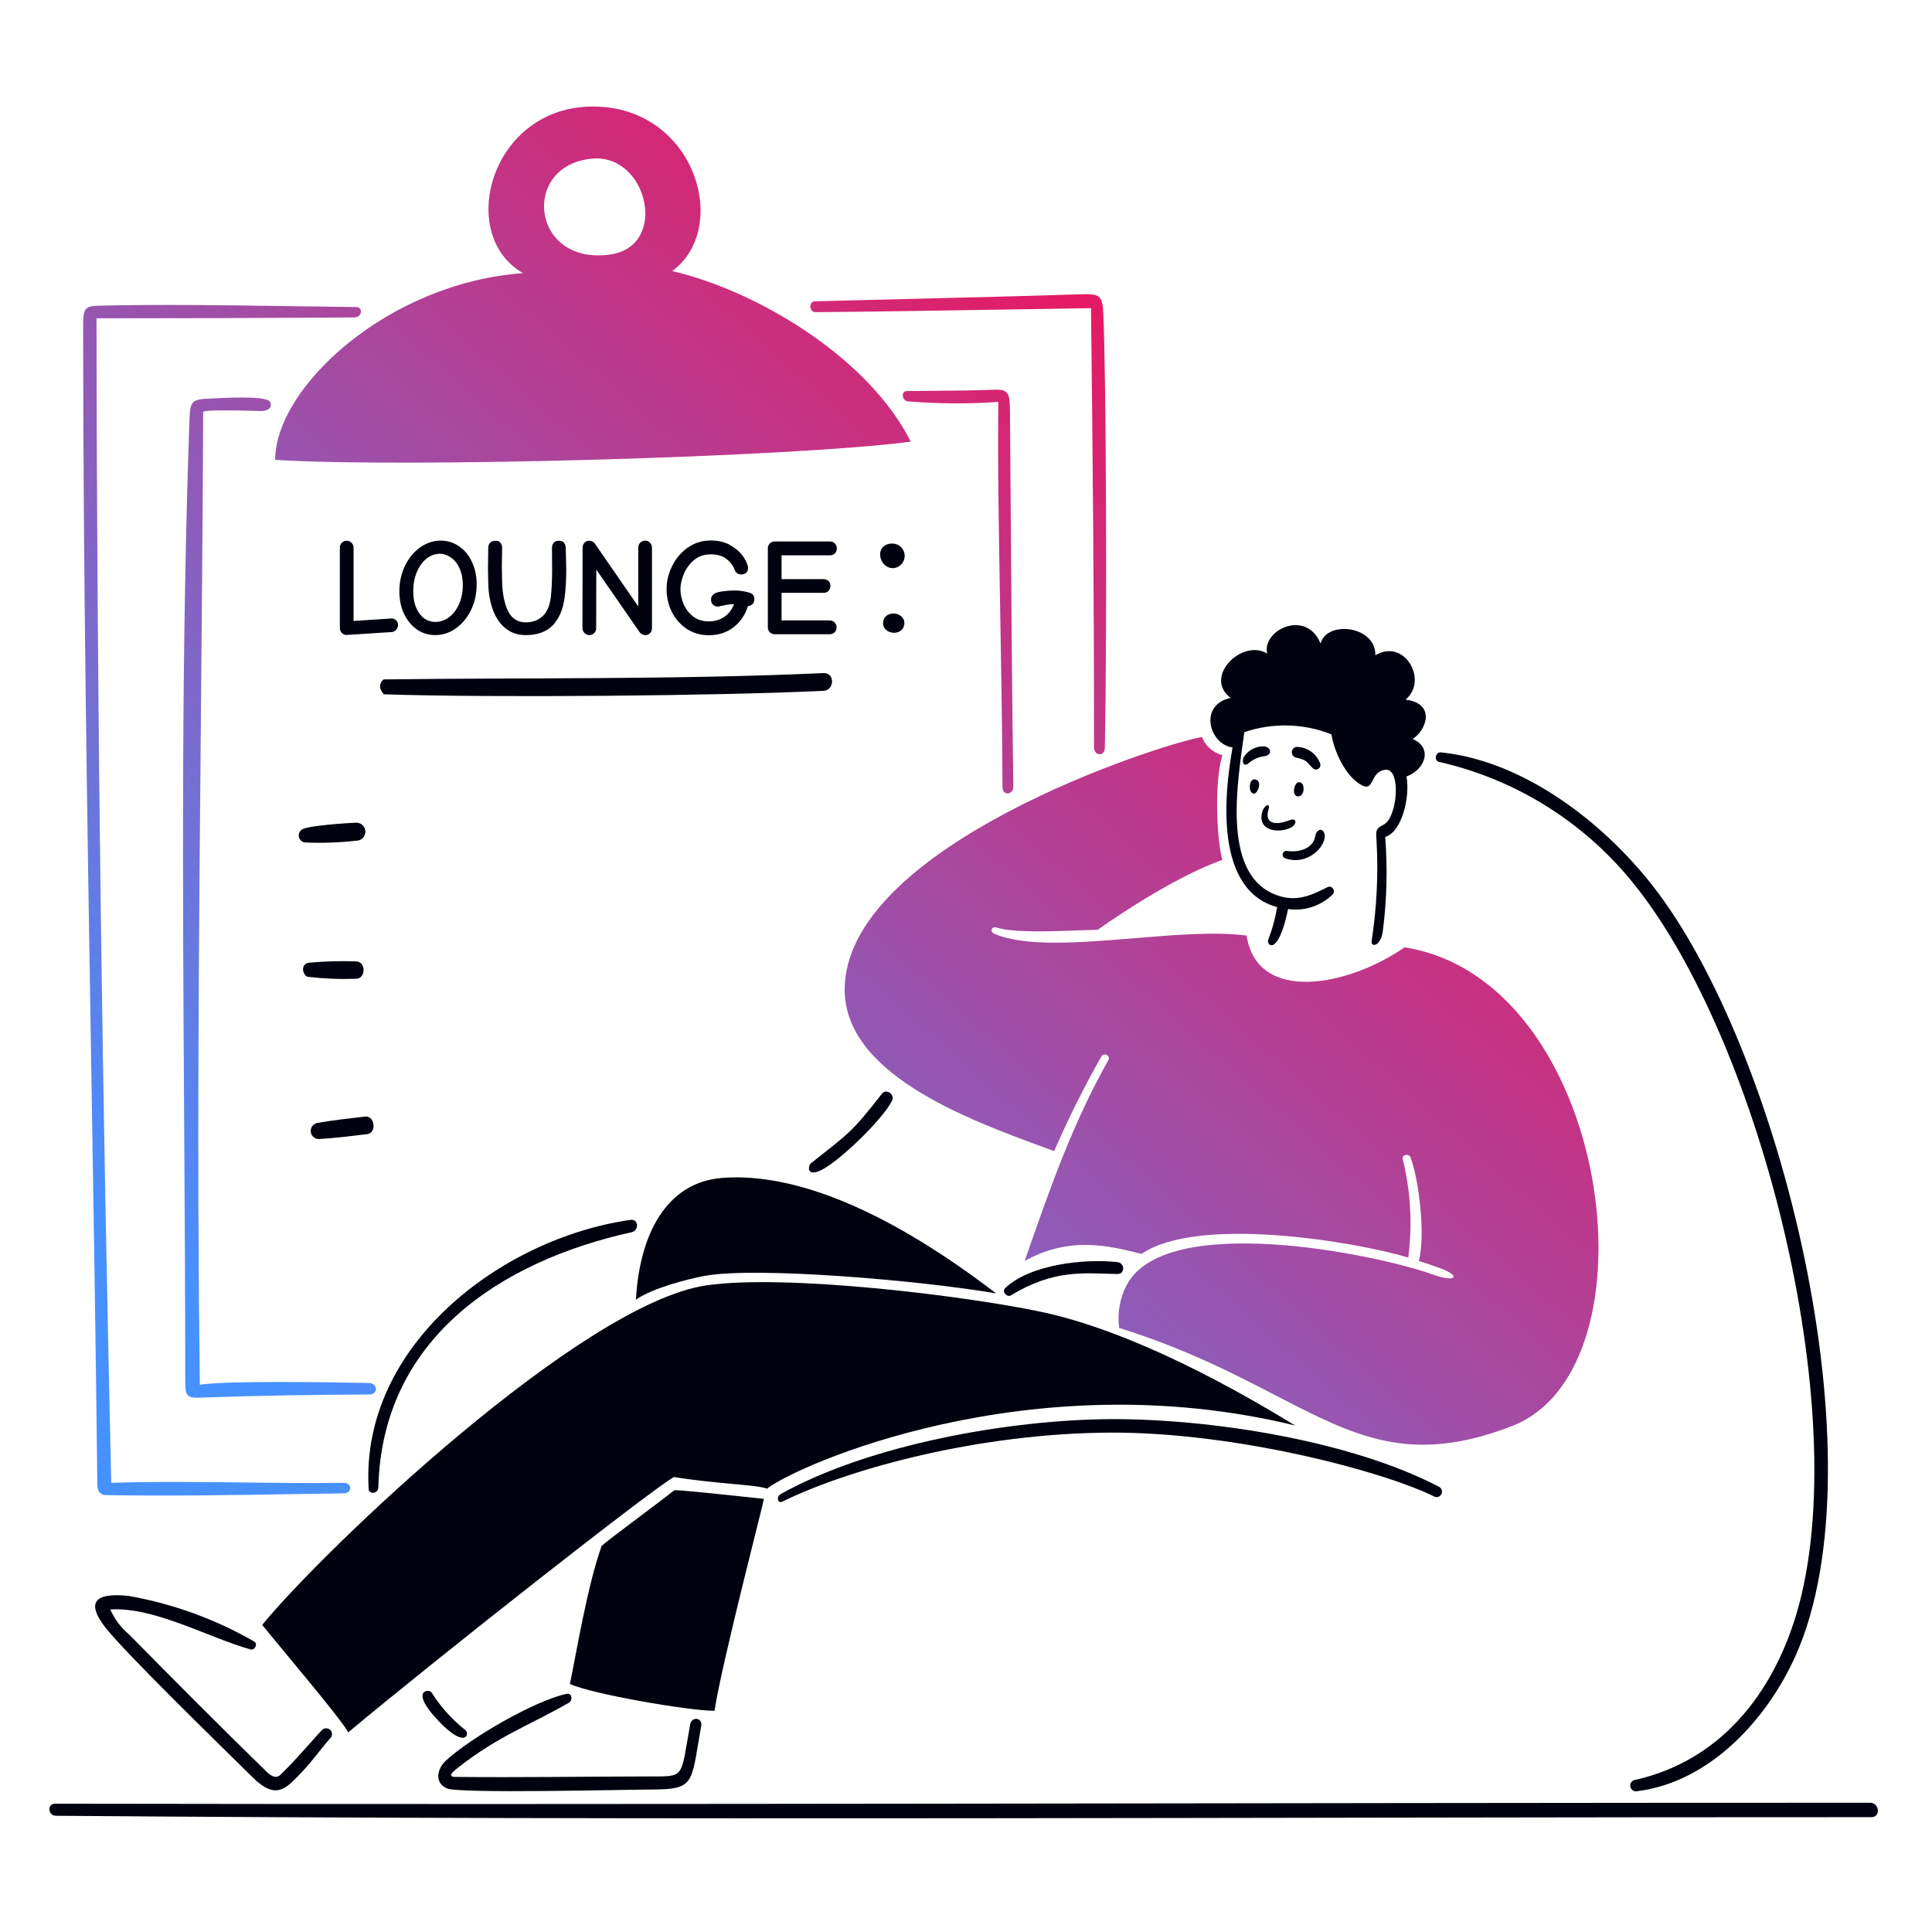 <svg width="265" height="264" viewBox="0 0 265 264" fill="none" xmlns="http://www.w3.org/2000/svg">
<path d="M256.511 247.276C173.702 247.276 91.145 247.562 7.538 247.408C6.438 247.408 6.565 249.052 7.67 249.062C90.605 249.736 173.858 249.241 256.692 249.256C257.98 249.26 257.805 247.276 256.511 247.276Z" fill="#00020F"/>
<path d="M169.061 102.531C167.856 109.263 166.658 122.103 175.18 124.428C174.931 125.945 174.524 127.432 173.965 128.864C173.644 129.681 175.316 131.324 176.679 124.691C177.791 124.849 178.924 124.747 179.99 124.394C181.057 124.041 182.027 123.447 182.826 122.657C183.234 122.2 182.685 121.383 182.096 121.684C179.54 122.992 177.485 123.836 174.635 122.59C167.563 119.498 169.771 107.123 170.675 100.431C174.568 99.1 178.809 99.206 182.63 100.732C182.96 102.998 184.571 106.577 186.823 107.728C188.551 108.61 187.879 105.782 190.052 105.587C192.224 105.391 191.682 112.163 189.788 113.111C188.647 113.678 188.714 113.945 188.815 115.416C189.065 119.986 188.837 124.57 188.135 129.093C188.003 129.987 189.394 129.826 189.671 127.751C190.221 123.457 190.331 119.119 190.001 114.803C192.307 114.093 193.433 109.317 192.92 106.506C195.42 105.611 196.616 102.614 193.766 101.358C195.634 100.2 197.016 96.493 192.793 95.968C195.974 93.294 192.608 87.486 188.65 89.879C188.737 85.871 182.05 85.015 181.126 88.264C179.18 83.478 173.033 86.426 173.812 89.656C170.446 87.534 164.968 92.824 168.796 95.734C164.372 96.675 165.835 102.074 169.061 102.531Z" fill="#00020F"/>
<path d="M176.231 117.716C179.44 118.874 182.056 115.9 181.668 114.39C181.419 113.418 180.553 113.816 180.413 114.671C180.119 116.482 178.029 116.964 176.523 116.714C176.398 116.698 176.271 116.727 176.166 116.796C176.06 116.865 175.983 116.969 175.948 117.09C175.913 117.211 175.922 117.341 175.974 117.456C176.026 117.571 176.117 117.663 176.231 117.716Z" fill="#00020F"/>
<path d="M173.41 102.377C172.869 102.353 172.331 102.468 171.848 102.712C171.364 102.955 170.951 103.318 170.647 103.767C170.308 104.277 170.434 105.401 171.338 104.632C171.935 104.125 172.671 103.81 173.45 103.728C174.626 103.504 174.295 102.483 173.41 102.377Z" fill="#00020F"/>
<path d="M171.941 108.864C172.505 108.942 173.186 107.172 172.222 106.919C171.259 106.665 171.182 108.759 171.941 108.864Z" fill="#00020F"/>
<path d="M180.025 105.323C180.115 105.435 180.242 105.512 180.384 105.539C180.525 105.567 180.672 105.544 180.798 105.474C180.924 105.405 181.021 105.293 181.073 105.158C181.125 105.024 181.128 104.876 181.081 104.739C180.847 104.096 180.428 103.537 179.878 103.13C179.328 102.724 178.67 102.488 177.987 102.453C177.799 102.438 177.613 102.494 177.466 102.611C177.319 102.728 177.221 102.897 177.194 103.083C177.167 103.269 177.212 103.458 177.319 103.612C177.427 103.767 177.589 103.874 177.773 103.913C179.337 104.28 179.13 104.467 180.025 105.323Z" fill="#00020F"/>
<path d="M177.991 109.234C178.965 109.346 179.099 107.348 178.215 107.288C177.514 107.241 177.106 109.132 177.991 109.234Z" fill="#00020F"/>
<path d="M177.106 113.495C177.853 113.091 177.996 112.076 176.824 112.522C174.518 113.4 173.489 112.678 173.983 111.082C174.316 110.013 173.429 110.459 173.191 111.189C172.25 113.999 175.447 114.39 177.106 113.495Z" fill="#00020F"/>
<path d="M34.697 243.832C37.982 247.074 39.35 245.198 41.505 242.957C42.817 241.593 44.013 239.882 45.261 238.469C45.34 238.401 45.406 238.317 45.453 238.224C45.501 238.131 45.53 238.029 45.538 237.925C45.546 237.82 45.534 237.715 45.501 237.615C45.469 237.516 45.417 237.424 45.349 237.344C45.281 237.264 45.198 237.199 45.105 237.151C45.011 237.104 44.91 237.075 44.805 237.067C44.701 237.059 44.596 237.071 44.496 237.103C44.396 237.136 44.304 237.187 44.224 237.255C43.723 237.684 40.708 241.296 38.481 243.429C37.821 244.063 37.102 243.544 36.535 242.992C30.223 236.832 23.906 230.496 17.732 224.218C16.609 223.283 15.717 222.101 15.125 220.765C21.163 220.379 28.674 224.664 34.376 226.248C34.94 226.404 35.396 225.519 34.891 225.177C29.561 222.102 23.734 219.982 17.674 218.913C14.044 218.517 11.22 219.116 14.493 223.281C17.307 226.859 30.007 239.205 34.697 243.832Z" fill="#00020F"/>
<path d="M61.35 245.321C63.11 246.041 85.902 245.471 89.16 245.466C95.435 245.457 94.745 244.762 96.184 236.712C96.386 235.583 94.864 235.407 94.666 236.527C93.326 243.965 93.995 243.655 89.189 243.667C80.27 243.685 71.361 243.822 62.439 243.735C61.136 243.722 62.439 242.763 62.887 242.415C68.33 238.144 72.503 236.717 78.042 233.554C78.605 233.232 78.46 232.172 77.701 232.339C73.275 233.307 64.531 238.383 61.165 241.491C59.958 242.603 59.521 244.572 61.35 245.321Z" fill="#00020F"/>
<path d="M104.782 205.594C102.01 205.321 94.365 204.446 92.526 204.397C89.394 206.839 83.772 210.944 82.527 212.043C80.581 217.441 79.054 226.74 78.171 230.982C81.09 232.364 94.532 234.668 98.005 234.668C99.024 228.035 104.686 206.333 104.782 205.594Z" fill="#00020F"/>
<path d="M136.63 177.408C129.106 171.669 113.177 160.497 99.082 161.568C91.504 162.14 87.73 169.165 87.225 178.27C89.423 176.714 94.325 175.437 96.651 175.011C103.741 173.701 126.28 175.633 136.63 177.408Z" fill="#00020F"/>
<path d="M92.443 202.598C98.465 203.57 103.679 203.628 105.215 204.193C109.029 201.128 141.206 186.626 177.655 195.536C162.091 186.002 150.622 181.6 142.947 179.971C132.295 177.71 107.764 174.738 96.918 176.304C79.817 178.774 44.458 212.509 35.965 222.879C38.427 225.943 46.789 235.778 47.765 237.616C60.124 227.296 89.375 204.29 92.443 202.598Z" fill="#00020F"/>
<path d="M138.673 177.672C144.57 174.097 148.573 174.647 153.265 174.753C154.321 174.777 154.321 173.238 153.265 173.119C148.777 172.619 141.283 173.428 137.876 176.683C137.378 177.158 138.106 178.02 138.673 177.672Z" fill="#00020F"/>
<path d="M112.817 160.41C115.386 159.048 121.092 153.496 122.35 150.994C122.78 150.138 121.577 149.246 120.969 150.021C116.773 155.381 116.636 155.272 111.242 159.554C110.808 159.897 110.58 161.596 112.817 160.41Z" fill="#00020F"/>
<path d="M86.486 167.326C68.642 169.871 49.444 184.618 50.562 204.174C50.562 205.058 51.874 204.893 51.895 204.042C52.382 183.671 68.627 172.999 86.622 169.023C87.691 168.794 87.596 167.167 86.486 167.326Z" fill="#00020F"/>
<path d="M63.811 237.295C61.977 235.84 60.405 234.084 59.162 232.101C58.675 231.624 56.243 231.936 60.086 235.992C63.928 240.049 64.483 237.772 63.811 237.295Z" fill="#00020F"/>
<path d="M197.383 104.506C207.338 106.766 216.307 112.155 222.975 119.885C240.914 140.584 254.698 193.754 246.38 221.459C243.049 232.547 235.82 241.535 224.317 244.134C224.208 244.145 224.101 244.18 224.006 244.234C223.91 244.289 223.827 244.364 223.761 244.452C223.696 244.541 223.65 244.643 223.626 244.751C223.602 244.859 223.601 244.97 223.623 245.078C223.645 245.186 223.689 245.289 223.752 245.379C223.816 245.469 223.898 245.545 223.993 245.602C224.087 245.658 224.193 245.694 224.303 245.708C224.412 245.721 224.523 245.712 224.629 245.68C234.58 244.426 242.449 235.748 246.322 227.033C258.185 200.339 244.21 143.908 226.691 121.499C219.86 112.762 208.955 104.339 197.635 103.203C196.892 103.128 196.637 104.337 197.383 104.506Z" fill="#00020F"/>
<path d="M152.156 194.66C138.479 194.758 119.31 198.114 107.088 204.933C106.428 205.301 106.659 206.294 107.331 205.964C116.703 201.361 134.452 196.611 152.156 196.508C169.528 196.407 189.946 201.868 196.794 205.311C196.967 205.371 197.155 205.366 197.324 205.297C197.493 205.228 197.631 205.099 197.712 204.936C197.793 204.772 197.811 204.585 197.764 204.408C197.716 204.232 197.606 204.079 197.454 203.978C185.219 197.549 165.764 194.568 152.156 194.66Z" fill="#00020F"/>
<path d="M48.883 134.253C50.178 134.202 50.234 131.898 48.834 131.869C46.706 131.794 44.574 131.853 42.453 132.045C41.09 132.189 41.538 133.835 42.23 133.991C44.438 134.244 46.662 134.332 48.883 134.253Z" fill="#00020F"/>
<path d="M43.451 154.044C43.193 154.112 42.968 154.271 42.816 154.491C42.664 154.711 42.597 154.978 42.625 155.243C42.653 155.509 42.775 155.755 42.97 155.939C43.164 156.122 43.418 156.229 43.685 156.242C45.913 156.116 48.121 155.835 50.339 155.571C51.719 155.406 51.419 153.004 50.075 153.158C47.868 153.417 45.699 153.648 43.451 154.044Z" fill="#00020F"/>
<path d="M41.808 115.557C44.181 115.659 46.558 115.578 48.918 115.314C49.246 115.304 49.556 115.163 49.781 114.924C50.005 114.685 50.125 114.367 50.115 114.039C50.105 113.712 49.965 113.402 49.726 113.177C49.487 112.953 49.168 112.833 48.841 112.843C47.712 112.885 42.495 113.226 41.487 113.738C41.307 113.835 41.162 113.986 41.073 114.17C40.984 114.354 40.955 114.562 40.99 114.763C41.026 114.965 41.124 115.15 41.271 115.292C41.417 115.435 41.605 115.527 41.808 115.557Z" fill="#00020F"/>
<path d="M124.012 85.762C124.39 83.996 121.52 83.507 121.161 85.188C120.784 86.953 123.653 87.442 124.012 85.762Z" fill="#00020F"/>
<path d="M122.583 77.931C123.016 77.883 123.413 77.67 123.693 77.337C123.973 77.003 124.114 76.575 124.086 76.14C124.059 75.706 123.865 75.299 123.545 75.003C123.225 74.708 122.803 74.547 122.368 74.555C119.811 74.622 120.501 78.028 122.583 77.931Z" fill="#00020F"/>
<path d="M52.634 95.235C67.226 95.722 98.529 95.457 112.944 94.759C114.491 94.685 114.558 92.251 112.944 92.327C92.572 93.243 72.235 92.94 52.634 93.193C52.398 93.353 52.229 93.594 52.161 93.872C52.094 94.149 52.133 94.441 52.27 94.692C52.365 94.874 52.514 95.022 52.634 95.235Z" fill="#00020F"/>
<path fill-rule="evenodd" clip-rule="evenodd" d="M81.33 14.611C95.364 14.611 100.278 31.288 92.196 37.183C104.059 39.946 119.199 49.167 124.919 60.581C108.927 62.703 55.066 64.21 37.741 63.072C37.741 53.262 52.995 38.846 71.739 37.464C62.526 32.208 67.296 14.611 81.33 14.611ZM83.731 34.906C72.808 36.49 71.359 22.59 81.29 21.755C88.819 21.12 91.758 33.74 83.731 34.906ZM141.277 42.405C130.804 42.575 117.863 42.785 111.847 42.816C110.969 42.819 110.923 41.36 111.75 41.332C115.112 41.239 119.313 41.136 123.834 41.025L123.834 41.025L123.834 41.025C132.005 40.825 141.222 40.599 148.423 40.359C151.127 40.269 151.224 40.77 151.341 43.278C151.711 51.234 151.872 84.872 151.544 102.616C151.525 103.757 150.057 103.757 150.057 102.484C150.081 83.602 149.872 61.511 149.648 42.27C147.239 42.308 144.38 42.354 141.308 42.404L141.278 42.405L141.277 42.405ZM170.988 128.329C172.437 137.731 184.956 135.293 192.651 129.943C220.967 134.398 227.962 187.631 207.407 195.599C193.497 200.994 185.908 197.065 174.994 191.415C169.231 188.433 162.542 184.97 153.507 182.147C153.243 180.17 153.582 178.159 154.48 176.378C159.645 166.164 188.355 171.893 196.629 174.851C199.694 175.945 200.392 175.038 197.685 174.014C196.674 173.637 195.642 173.288 194.611 172.958C195.515 169.572 194.698 162.069 193.473 158.756C193.26 158.187 192.252 158.359 192.402 158.979C193.495 163.397 193.753 167.979 193.161 172.491C185.768 170.279 164.261 166.703 156.587 171.995L156.435 171.957C152.093 170.873 146.69 169.526 140.546 172.967C144.116 162.682 147.181 153.999 152.043 145.39C152.335 144.797 151.443 144.322 151.071 144.895C148.687 149.111 146.525 153.449 144.592 157.89C144.279 157.776 143.961 157.659 143.637 157.541C132.494 153.469 115.057 147.096 115.887 134.866C117.169 115.876 158.187 102.328 164.859 101.092C165.097 101.7 165.475 102.244 165.964 102.677C166.453 103.109 167.038 103.42 167.671 103.582C166.474 107.379 166.961 115.664 167.671 117.939C161.658 120.099 154.364 124.856 150.57 127.53C149.864 127.543 148.977 127.577 147.99 127.614L147.989 127.614H147.989C144.234 127.758 139.029 127.957 136.757 127.239C135.988 126.996 135.686 127.796 136.427 128.105C140.757 129.914 148.213 129.3 155.65 128.687C161.212 128.228 166.763 127.771 170.988 128.329ZM137.506 107.989C137.506 109.177 139.012 109.058 138.994 107.882C138.813 95.804 138.706 80.746 138.609 66.905V66.904L138.608 66.886C138.584 63.499 138.561 60.186 138.537 57.007L138.536 56.9C138.515 54.072 138.51 53.352 136.28 53.457C133.978 53.566 130.337 53.593 127.293 53.616C126.22 53.624 125.222 53.632 124.383 53.642C123.547 53.651 123.712 54.925 124.491 55.052C128.63 55.391 132.789 55.417 136.932 55.13C136.839 63.892 137.004 73.233 137.182 83.337V83.337V83.337V83.337L137.182 83.338C137.319 91.08 137.464 99.27 137.506 107.989ZM33.38 203.346H33.381H33.382C37.979 203.402 42.569 203.456 47.109 203.395C48.325 203.379 48.344 204.818 47.172 204.835C44.855 204.868 42.537 204.906 40.219 204.944H40.218H40.218C31.645 205.086 23.066 205.229 14.498 205.078C14.031 205.07 13.363 204.825 13.35 203.648C13.139 184.48 12.825 165.194 12.509 145.877C11.958 112.121 11.405 78.269 11.405 44.771C11.405 42.377 11.572 41.975 13.517 41.93C22.056 41.733 31.003 41.865 39.694 41.994H39.694H39.694L39.694 41.994L39.695 41.994C42.785 42.04 45.842 42.085 48.837 42.115C49.839 42.125 49.67 43.536 48.614 43.544C36.822 43.623 25.03 43.662 13.238 43.662C13.297 99.574 14.073 151.762 15.261 203.395C21.246 203.201 27.319 203.274 33.379 203.346H33.38H33.38ZM50.562 189.699C50.318 189.695 50.015 189.689 49.661 189.683H49.661C44.906 189.6 30.968 189.354 27.41 189.943C27 159.555 27.275 129.331 27.551 99.068V99.068L27.551 99.067C27.68 84.897 27.809 70.719 27.868 56.511C27.868 56.132 34.794 56.346 35.474 56.379C37.644 56.474 37.214 55.156 36.885 54.958C35.812 54.316 31.342 54.539 28.405 54.686L28.394 54.686C26.448 54.783 26.076 55.125 26.001 57.225C24.858 89.178 25.056 121.189 25.254 153.182C25.329 165.269 25.404 177.353 25.407 189.431C25.407 191.512 25.611 191.78 27.651 191.706C35.557 191.425 42.717 191.31 50.636 191.279C51.944 191.268 51.826 189.72 50.562 189.699Z" fill="url(#paint0_linear_11680_176210)"/>
<path d="M47.548 87.095C47.307 87.108 47.092 87.019 46.902 86.829C46.712 86.639 46.617 86.424 46.617 86.183V75.106C46.617 74.853 46.706 74.637 46.883 74.46C47.073 74.27 47.301 74.175 47.567 74.175C47.82 74.175 48.035 74.27 48.213 74.46C48.403 74.637 48.498 74.853 48.498 75.106V85.176L53.666 84.834C53.932 84.821 54.154 84.904 54.331 85.081C54.508 85.246 54.597 85.467 54.597 85.746C54.597 85.974 54.508 86.189 54.331 86.392C54.166 86.582 53.97 86.683 53.742 86.696L47.548 87.095ZM59.7 87.114C58.763 87.114 57.921 86.854 57.173 86.335C56.426 85.803 55.837 85.081 55.406 84.169C54.988 83.257 54.779 82.237 54.779 81.11C54.779 79.831 55.039 78.659 55.558 77.595C56.078 76.531 56.768 75.695 57.629 75.087C58.503 74.466 59.441 74.156 60.441 74.156C61.379 74.156 62.221 74.416 62.968 74.935C63.728 75.454 64.317 76.17 64.735 77.082C65.166 77.994 65.381 79.02 65.381 80.16C65.381 81.452 65.122 82.63 64.602 83.694C64.083 84.745 63.386 85.581 62.512 86.202C61.651 86.81 60.714 87.114 59.7 87.114ZM59.7 85.309C60.384 85.309 61.011 85.094 61.581 84.663C62.164 84.232 62.626 83.631 62.968 82.858C63.31 82.085 63.481 81.211 63.481 80.236C63.481 79.349 63.329 78.583 63.025 77.937C62.734 77.291 62.341 76.803 61.847 76.474C61.366 76.132 60.859 75.961 60.327 75.961C59.669 75.961 59.061 76.183 58.503 76.626C57.946 77.069 57.503 77.684 57.173 78.469C56.844 79.242 56.679 80.122 56.679 81.11C56.679 81.997 56.819 82.757 57.097 83.39C57.376 84.023 57.743 84.505 58.199 84.834C58.668 85.151 59.168 85.309 59.7 85.309ZM72.121 87.114C71.069 87.114 70.164 86.823 69.404 86.24C68.656 85.657 68.074 84.84 67.656 83.789C67.25 82.738 67.022 81.522 66.972 80.141C66.946 79.077 66.934 78.355 66.934 77.975L66.953 76.512C66.965 76.195 66.972 75.714 66.972 75.068C66.972 74.865 67.048 74.669 67.2 74.479C67.364 74.276 67.618 74.175 67.96 74.175C68.289 74.175 68.523 74.276 68.663 74.479C68.802 74.669 68.872 74.872 68.872 75.087L68.853 76.455C68.84 76.721 68.834 77.126 68.834 77.671C68.834 78.076 68.846 78.811 68.872 79.875C68.922 81.484 69.195 82.801 69.689 83.827C70.195 84.853 71.019 85.366 72.159 85.366C73.045 85.366 73.799 85.087 74.42 84.53C75.04 83.96 75.42 83.061 75.56 81.832C75.674 80.743 75.731 79.52 75.731 78.165L75.712 75.125C75.712 74.897 75.781 74.682 75.921 74.479C76.06 74.276 76.307 74.175 76.662 74.175C77.016 74.175 77.257 74.276 77.384 74.479C77.523 74.669 77.593 74.872 77.593 75.087L77.612 75.619C77.65 76.911 77.669 77.791 77.669 78.26C77.669 79.565 77.593 80.806 77.441 81.984C77.225 83.593 76.687 84.853 75.826 85.765C74.964 86.664 73.729 87.114 72.121 87.114ZM80.822 87.114C80.581 87.114 80.365 87.019 80.175 86.829C79.986 86.639 79.891 86.424 79.891 86.183L79.909 75.106C79.909 74.853 79.992 74.637 80.156 74.46C80.334 74.27 80.555 74.175 80.822 74.175C80.974 74.175 81.119 74.213 81.258 74.289C81.398 74.352 81.512 74.447 81.6 74.574L87.547 83.181V75.106C87.547 74.853 87.636 74.631 87.814 74.441C88.004 74.251 88.231 74.156 88.498 74.156C88.751 74.156 88.966 74.251 89.144 74.441C89.334 74.631 89.428 74.853 89.428 75.106V86.183C89.428 86.449 89.34 86.671 89.162 86.848C88.985 87.025 88.763 87.114 88.498 87.114C88.358 87.114 88.213 87.076 88.061 87C87.921 86.924 87.807 86.823 87.719 86.696L81.79 78.127L81.772 86.183C81.772 86.449 81.677 86.671 81.487 86.848C81.309 87.025 81.088 87.114 80.822 87.114ZM97.206 87.133C96.066 87.133 95.053 86.835 94.166 86.24C93.292 85.645 92.614 84.866 92.133 83.903C91.664 82.928 91.43 81.895 91.43 80.806C91.43 79.729 91.683 78.678 92.19 77.652C92.697 76.613 93.406 75.771 94.318 75.125C95.243 74.466 96.3 74.137 97.491 74.137C98.606 74.137 99.543 74.378 100.303 74.859C101.076 75.328 101.652 75.866 102.032 76.474C102.412 77.082 102.602 77.563 102.602 77.918C102.602 78.184 102.52 78.399 102.355 78.564C102.19 78.716 101.969 78.792 101.69 78.792C101.234 78.792 100.93 78.589 100.778 78.184C100.55 77.576 100.17 77.069 99.638 76.664C99.106 76.246 98.39 76.037 97.491 76.037C96.554 76.037 95.768 76.316 95.135 76.873C94.514 77.418 94.058 78.064 93.767 78.811C93.476 79.558 93.33 80.223 93.33 80.806C93.33 81.49 93.476 82.174 93.767 82.858C94.058 83.542 94.495 84.112 95.078 84.568C95.673 85.011 96.383 85.233 97.206 85.233C98.017 85.233 98.726 85.03 99.334 84.625C99.942 84.207 100.392 83.624 100.683 82.877H100.398C99.967 82.902 99.492 82.978 98.973 83.105C98.758 83.168 98.587 83.2 98.46 83.2C98.207 83.2 97.985 83.118 97.795 82.953C97.618 82.776 97.529 82.541 97.529 82.25C97.529 81.819 97.757 81.509 98.213 81.319C98.428 81.23 98.777 81.154 99.258 81.091C99.752 81.028 100.252 80.996 100.759 80.996C101.481 80.996 102.184 81.104 102.868 81.319C103.273 81.446 103.476 81.743 103.476 82.212C103.476 82.427 103.413 82.617 103.286 82.782C103.159 82.934 103.001 83.042 102.811 83.105C102.71 83.13 102.634 83.143 102.583 83.143C102.228 84.321 101.576 85.284 100.626 86.031C99.689 86.766 98.549 87.133 97.206 87.133ZM106.27 87C106.004 87 105.776 86.911 105.586 86.734C105.409 86.544 105.32 86.316 105.32 86.05V75.22C105.32 74.954 105.409 74.732 105.586 74.555C105.776 74.365 106.004 74.27 106.27 74.27H113.851C114.117 74.27 114.339 74.365 114.516 74.555C114.693 74.732 114.782 74.954 114.782 75.22C114.782 75.486 114.693 75.714 114.516 75.904C114.339 76.081 114.117 76.17 113.851 76.17H107.201V79.438H112.977C113.243 79.438 113.465 79.527 113.642 79.704C113.819 79.881 113.908 80.103 113.908 80.369C113.908 80.635 113.819 80.863 113.642 81.053C113.465 81.23 113.243 81.319 112.977 81.319H107.201V85.1H113.813C114.079 85.1 114.301 85.195 114.478 85.385C114.655 85.562 114.744 85.784 114.744 86.05C114.744 86.316 114.655 86.544 114.478 86.734C114.301 86.911 114.079 87 113.813 87H106.27Z" fill="#00020F"/>
<defs>
<linearGradient id="paint0_linear_11680_176210" x1="147.175" y1="41.5" x2="25.8" y2="178.347" gradientUnits="userSpaceOnUse">
<stop stop-color="#E41B64"/>
<stop offset="1" stop-color="#4791FF"/>
</linearGradient>
</defs>
</svg>
